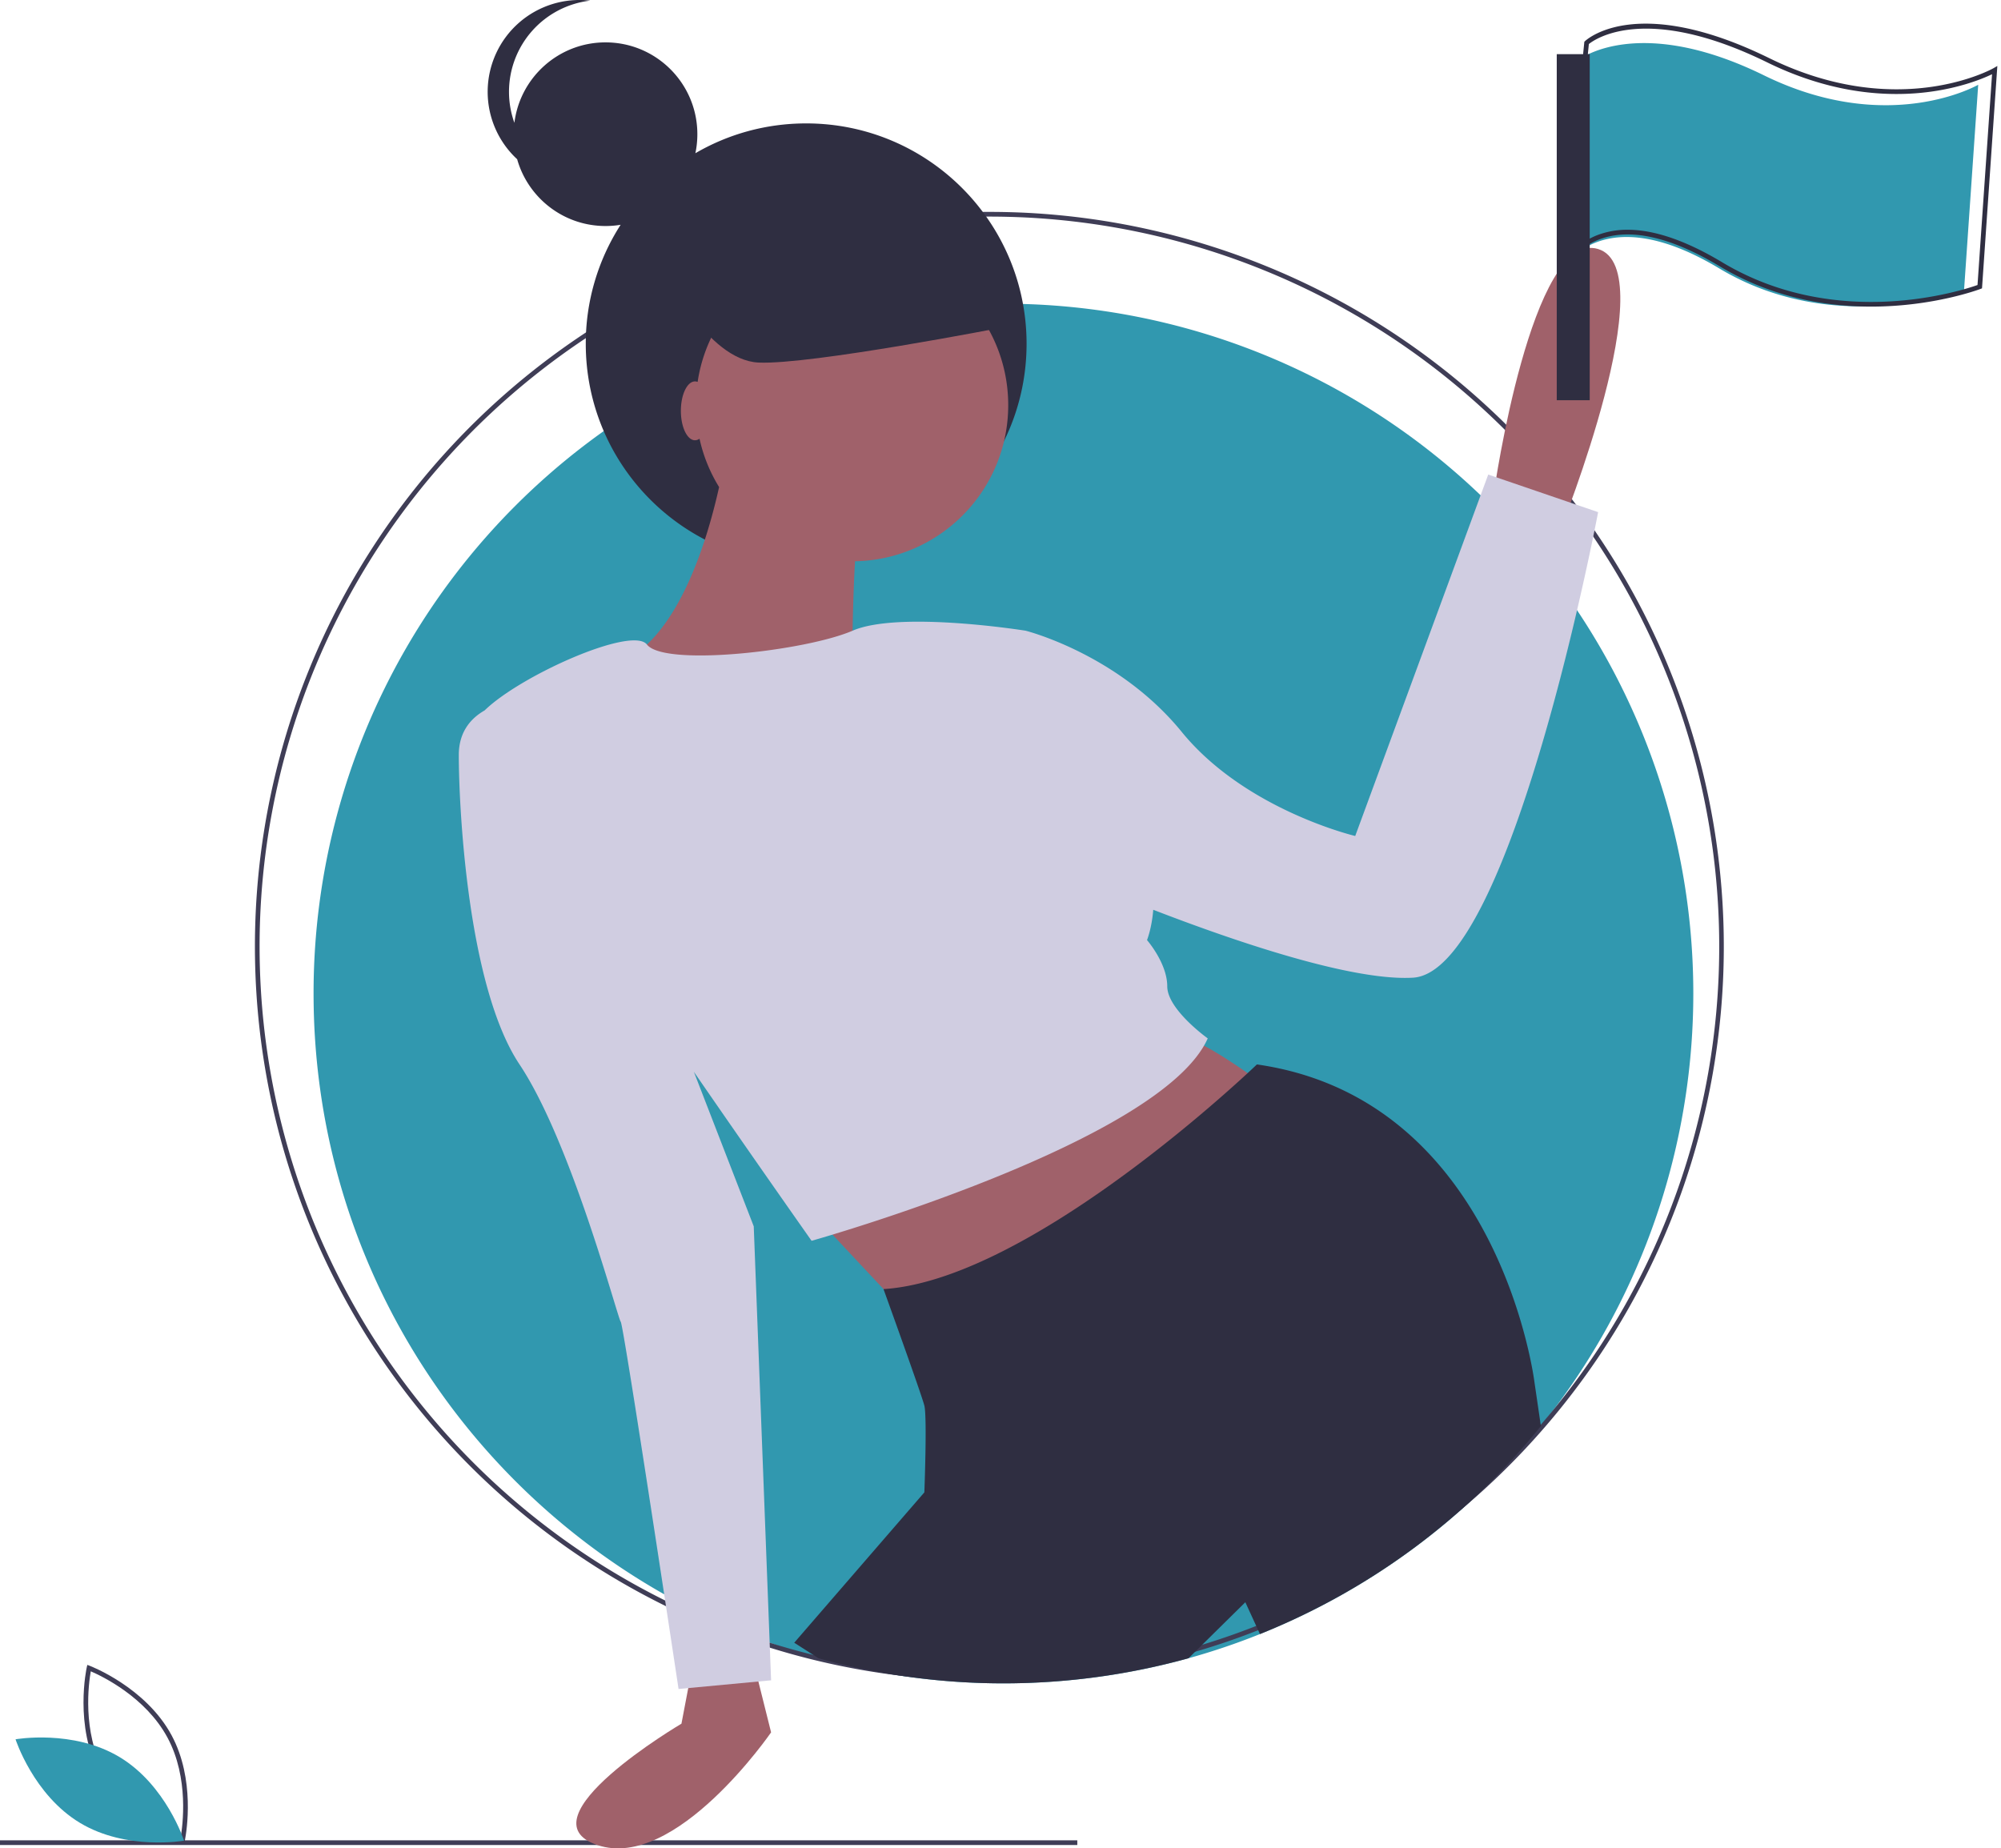 <svg width="433" height="400" fill="none" xmlns="http://www.w3.org/2000/svg"><g clip-path="url(#clip0)"><path d="M341.963 12.737s12.738-9.68 39.741 3.567c27.004 13.247 46.364 2.038 46.364 2.038l-3.057 44.326s-27.512 10.7-52.987-4.585-33.627 0-33.627 0l3.566-45.346zM366.419 215.008a149.378 149.378 0 01-93.773 138.614 146.325 146.325 0 01-15.458 5.232 150.233 150.233 0 01-80.062.01 146.177 146.177 0 01-10.577-3.368 147.443 147.443 0 01-22.821-10.48c-45.3-25.622-75.874-74.244-75.874-130.008A149.195 149.195 0 01217.137 65.725c2.552 0 5.091.063 7.617.189a149.262 149.262 0 01141.665 149.094z" fill="#3198AF"/><path d="M214.08 363.781a159.24 159.24 0 01-42.605-5.778 154.635 154.635 0 01-11.264-3.587 157.46 157.46 0 01-24.3-11.16 159.051 159.051 0 018.008-281.114 157.414 157.414 0 0162.772-16.12c4.921-.228 10.134-.227 15.499.033a158.997 158.997 0 0150.999 306.365 156.401 156.401 0 01-16.461 5.572 159.285 159.285 0 01-42.648 5.789zm0-316.907c-2.488 0-4.958.056-7.342.167a156.39 156.39 0 00-62.369 16.015 158.025 158.025 0 0016.188 290.402 153.891 153.891 0 0011.19 3.563 158.96 158.96 0 0084.709-.011 155.523 155.523 0 0016.354-5.536 157.967 157.967 0 0097.073-172.576A157.97 157.97 0 00222.139 47.073c-2.732-.132-5.444-.2-8.059-.2z" fill="#3F3D56"/><path fill-rule="evenodd" clip-rule="evenodd" d="M37.784 398.253c-3.402-1.593-11.771-6.175-16.188-14.367-5.603-10.39-2.86-22.899-2.831-23.024l.129-.57.546.205c.12.045 12.08 4.627 17.682 15.017 5.132 9.517 3.261 20.813 2.889 22.739h193.108v1.019H0v-1.019h37.784zm1.29-.535c-2.394-1.028-11.845-5.531-16.581-14.315-4.732-8.776-3.305-19.153-2.85-21.721 2.396 1.031 11.85 5.541 16.582 14.315 4.732 8.776 3.304 19.154 2.85 21.721z" fill="#3F3D56"/><path d="M25.877 380.242c10.068 6.057 13.945 18.088 13.945 18.088s-12.445 2.211-22.513-3.846C7.24 388.426 3.363 376.395 3.363 376.395s12.446-2.21 22.514 3.847z" fill="#3198AF"/><path d="M149.964 359.875l-2.503 13.141s-35.041 20.649-18.146 26.281c16.895 5.631 37.544-24.404 37.544-24.404l-3.754-15.018h-13.141zM174.368 261.008l27.532 29.41 75.715-52.562s-17.521-13.766-23.153-13.766c-5.631 0-80.094 36.918-80.094 36.918zM323.293 106.451s8.135-56.942 22.527-52.562c14.392 4.38-8.135 60.696-8.135 60.696l-14.392-8.134z" fill="#A0616A"/><path d="M333.435 308.607a149.605 149.605 0 01-60.789 45.015l-3.164-6.889-12.294 12.121a150.233 150.233 0 01-80.062.01l-5.263-3.368 28.16-32.541s.626-16.268 0-18.77c-.627-2.502-8.84-25.215-8.84-25.215 28.537-1.809 69.342-38.008 78.794-46.736 1.299-1.203 2.007-1.885 2.007-1.885 52.56 7.505 60.07 68.828 60.07 68.828l1.381 9.43zM110.143 19.87A19.865 19.865 0 01127.72.136a19.869 19.869 0 00-15.811 34.322c2.358 8.341 10.027 14.454 19.123 14.454a20.01 20.01 0 003.269-.268 47.47 47.47 0 00-7.545 25.755c0 26.34 21.353 47.692 47.693 47.692 26.34 0 47.693-21.352 47.693-47.692s-21.353-47.693-47.693-47.693c-8.74 0-16.93 2.35-23.974 6.454.28-1.328.427-2.706.427-4.119 0-10.974-8.896-19.87-19.87-19.87-10.142 0-18.509 7.598-19.72 17.413a19.865 19.865 0 01-1.169-6.714z" fill="#2F2E41"/><path d="M185.022 121.463c18.365-.343 33.148-15.337 33.148-33.784 0-18.662-15.129-33.79-33.79-33.79-16.953 0-30.989 12.484-33.418 28.76a1.555 1.555 0 00-.57-.11c-1.688 0-3.057 2.85-3.057 6.368 0 3.518 1.369 6.369 3.057 6.369.343 0 .673-.118.98-.334a33.584 33.584 0 004.236 10.464c-2.776 12.44-9.038 32.472-21.287 37.963-18.147 8.135 50.059 3.755 50.059 3.755s0-14.655.642-25.661z" fill="#A0616A"/><path fill-rule="evenodd" clip-rule="evenodd" d="M372.143 57.633c11.254 6.752 22.944 8.719 32.75 8.718 13.568 0 23.526-3.768 23.696-3.834l.301-.117 3.318-48.122-.829.478c-.201.117-20.577 11.537-48.519-2.17-28.529-13.996-39.431-4.109-39.881-3.681l-.138.13-.271 2.683h-5.701v74.896h7.133V52.8a13.312 13.312 0 012.773-1.233c6.536-2.152 15.072-.111 25.368 6.067zm-28.141-5.993a14.65 14.65 0 012.455-1.042 18.252 18.252 0 015.741-.879c5.804 0 12.66 2.355 20.47 7.04 24.953 14.972 52.1 6.04 55.25 4.919l3.146-45.617c-4.136 1.994-23.383 9.836-48.653-2.56C356.191.638 345.137 8.46 343.816 9.53l-.221 2.19h.407v39.92z" fill="#2F2E41"/><path d="M143.769 58.592s9.171 19.361 20.38 19.87c11.209.51 52.988-7.642 52.988-7.642L203.38 42.288l-36.684 4.586-22.927 11.718z" fill="#2F2E41"/><path d="M248.205 203.44s1.051-2.628 1.347-6.559c17.271 6.679 42.889 15.478 56.221 14.694 21.275-1.252 40.047-100.744 40.047-100.744l-23.778-8.135-28.784 78.218s-23.778-5.632-37.544-22.527c-13.767-16.895-33.79-21.901-33.79-21.901s-27.305-4.38-37.43 0c-10.126 4.38-40.714 7.866-44.505 2.994-3.168-4.069-27.273 6.616-35.121 14.257-2.927 1.673-5.589 4.587-5.589 9.656 0 11.263 1.878 50.059 13.141 66.954 8.891 13.337 17.002 39.932 20.332 50.85.889 2.912 1.437 4.709 1.569 4.841.625.626 12.514 79.469 12.514 79.469l20.024-1.877-3.754-98.241-12.961-33.447a4915.5 4915.5 0 0025.475 36.575s75.714-21.275 85.726-43.802c0 0-8.76-6.257-8.76-11.263s-4.38-10.012-4.38-10.012z" fill="#D0CDE1"/></g><defs><clipPath id="clip0"><path fill="#fff" d="M0 0h432.209v400H0z"/></clipPath></defs></svg>